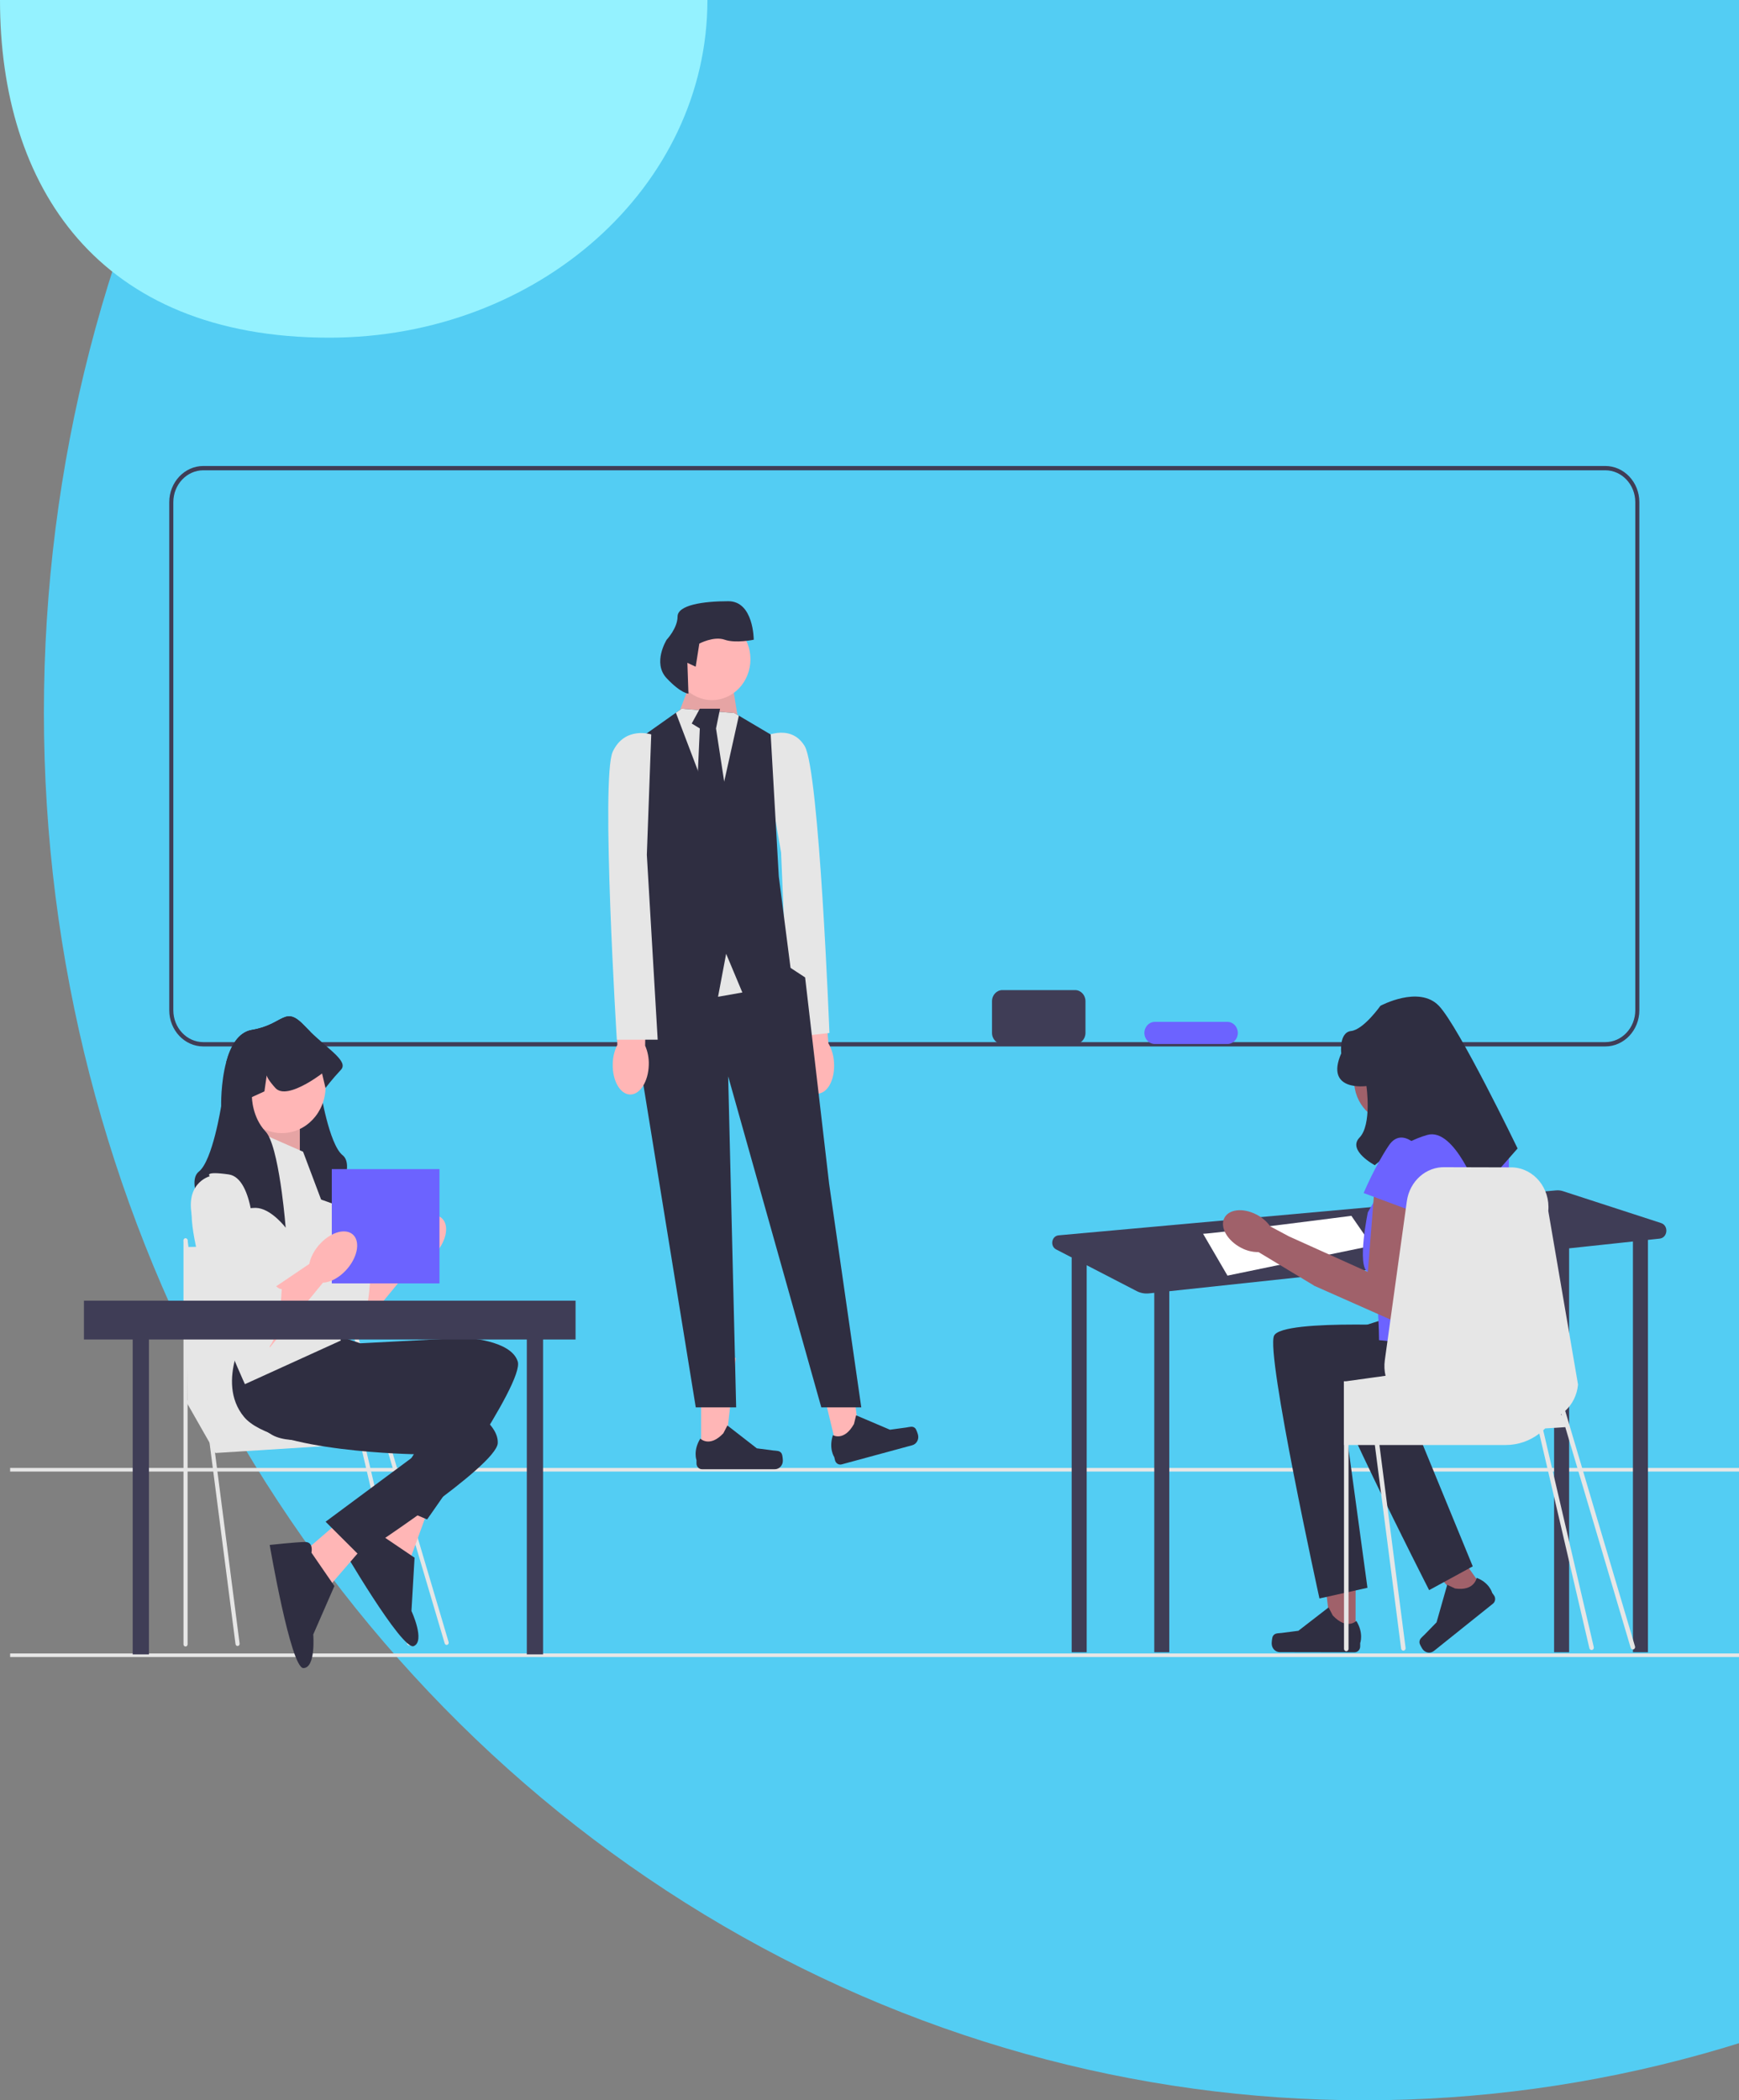 <svg width="515" height="622" viewBox="0 0 515 622" fill="none" xmlns="http://www.w3.org/2000/svg">
<rect x="0" y="0" width="515" height="622" fill="#808080" stroke="none"/>
<ellipse cx="404" cy="211" rx="391" ry="411" fill="#53CDF3"/>
<g clip-path="url(#clip0_13_19)">
<path d="M475.395 309.904H60.22C54.655 309.904 50.127 305.097 50.127 299.188V148.715C50.127 142.807 54.655 138 60.22 138H475.395C480.96 138 485.488 142.807 485.488 148.715V299.188C485.488 305.097 480.96 309.904 475.395 309.904ZM60.22 139.277C55.318 139.277 51.331 143.511 51.331 148.715V299.188C51.331 304.392 55.318 308.626 60.22 308.626H475.395C480.297 308.626 484.284 304.392 484.284 299.188V148.715C484.284 143.511 480.297 139.277 475.395 139.277H60.22V139.277Z" fill="#3F3D56"/>
<path d="M515 489.663H3V490.738H515V489.663Z" fill="#E6E6E6"/>
<path d="M515 434.731H3V435.806H515V434.731Z" fill="#E6E6E6"/>
<path d="M236.333 315.437C236.7 320.343 239.382 324.118 242.323 323.869C245.263 323.62 247.348 319.442 246.98 314.535C246.858 312.572 246.295 310.669 245.339 308.985L243.534 288.221L234.374 289.328L237.126 309.68C236.432 311.505 236.16 313.479 236.333 315.437Z" fill="#FFB6B6"/>
<path d="M225.391 218.566C225.391 218.566 233.953 213.754 238.295 220.945C242.636 228.137 245.633 305.911 245.633 305.911L233.599 307.275L231.318 252.47L225.391 218.566V218.566Z" fill="#E6E6E6"/>
<path d="M207.62 430.674L214.591 430.673L217.907 402.125L207.618 402.125L207.62 430.674Z" fill="#FFB6B6"/>
<path d="M231.504 430.506C231.721 430.894 231.835 432.147 231.835 432.598C231.835 433.985 230.776 435.11 229.469 435.11H207.88C206.989 435.11 206.266 434.343 206.266 433.396V432.442C206.266 432.442 205.198 429.574 207.397 426.039C207.397 426.039 210.13 428.807 214.213 424.471L215.418 422.155L224.134 428.924L228.966 429.555C230.023 429.693 230.96 429.534 231.504 430.506H231.504H231.504Z" fill="#2F2E41"/>
<path d="M247.961 429.448L254.715 427.616L251.273 399.084L241.305 401.789L247.961 429.448Z" fill="#FFB6B6"/>
<path d="M271.063 423.01C271.364 423.329 271.767 424.512 271.872 424.949C272.195 426.294 271.431 427.662 270.165 428.005L249.248 433.678C248.384 433.912 247.505 433.359 247.284 432.442L247.062 431.517C247.062 431.517 245.359 429.019 246.665 425.016C246.665 425.016 249.958 426.98 252.904 421.706L253.531 419.146L263.554 423.413L268.382 422.755C269.439 422.611 270.309 422.21 271.063 423.01H271.063V423.01Z" fill="#2F2E41"/>
<path d="M201.852 212.429L201.522 209.883L205.45 199.696L216.244 198.423L218.575 213.006L201.852 212.429Z" fill="#FFB6B6"/>
<path opacity="0.1" d="M201.852 212.429L201.522 209.883L205.45 199.696L216.244 198.423L218.575 213.006L201.852 212.429Z" fill="black"/>
<path d="M189.259 284.372L184.462 298.379L188.06 306.019L206.05 416.798H218.01L215.645 318.752L243.229 416.798H255.067L245.547 350.585L238.432 289.466L234.116 286.635L213.246 274.186L189.259 284.372Z" fill="#2F2E41"/>
<path d="M219.842 293.922L212.646 295.196L203.052 271.002H224.639L219.842 293.922Z" fill="#E6E6E6"/>
<path d="M234.234 287.556L219.842 293.922L215.045 282.462L212.646 295.196L187.46 286.588L191.058 271.002L187.46 220.069L200.161 211.08L201.852 209.883L217.444 211.156L218.811 211.945L228.237 217.523L230.636 259.542L234.234 287.556Z" fill="#2F2E41"/>
<path d="M218.811 211.945L212.047 242.353L200.161 211.08L201.852 209.883L217.444 211.156L218.811 211.945Z" fill="#E6E6E6"/>
<path d="M207.249 209.883L204.851 214.269L207.249 215.731L206.05 242.432L210.847 249.356L215.645 239.122L212.047 215.731L213.246 209.883H207.249Z" fill="#2F2E41"/>
<path d="M210.847 207.336C217.14 207.336 222.241 201.92 222.241 195.239C222.241 188.559 217.14 183.143 210.847 183.143C204.555 183.143 199.454 188.559 199.454 195.239C199.454 201.92 204.555 207.336 210.847 207.336Z" fill="#FFB6B6"/>
<path d="M203.566 196.301L206.028 197.441L207.102 190.597C207.102 190.597 211.4 188.316 214.623 189.456C217.846 190.597 223.218 189.456 223.218 189.456C223.218 189.456 223.218 178.05 215.697 178.05C208.176 178.05 200.656 179.19 200.656 182.612C200.656 186.034 197.432 189.456 197.432 189.456C197.432 189.456 193.135 196.301 197.432 200.863C201.73 205.426 203.879 205.426 203.879 205.426L203.566 196.301Z" fill="#2F2E41"/>
<path d="M181.458 315.079C181.333 319.999 183.623 324.054 186.571 324.138C189.52 324.222 192.011 320.303 192.135 315.382C192.21 313.417 191.841 311.461 191.058 309.679L191.34 288.829L182.121 288.897L182.823 309.444C181.95 311.18 181.483 313.112 181.458 315.079V315.079Z" fill="#FFB6B6"/>
<path d="M192.863 217.499C192.863 217.499 185.067 214.952 181.47 222.592C177.872 230.232 182.669 307.905 182.669 307.905H194.771L191.559 253.152L192.863 217.499V217.499Z" fill="#E6E6E6"/>
<path d="M491.912 362.203L462.84 352.755C462.197 352.546 461.523 352.469 460.853 352.53L313.514 365.843C311.414 366.033 310.886 369.041 312.781 370.021L317.501 372.463H317.375V489.321H321.822V374.698L336.613 382.348C337.745 382.934 339.008 383.173 340.26 383.038L341.834 382.87V489.321H346.281V382.393L460.24 370.171V489.321H464.687V369.694L483.588 367.668V489.321H488.035V367.191L491.483 366.821C493.904 366.561 494.238 362.959 491.912 362.203H491.912Z" fill="#3F3D56"/>
<path d="M356.288 365.38C359.067 365.38 400.203 360.068 400.203 360.068L406.318 368.921L363.514 377.774L356.288 365.38V365.38Z" fill="white"/>
<path d="M401.435 484.783L394.288 484.769L390.936 455.495L401.484 455.515L401.435 484.783Z" fill="#A0616A"/>
<path d="M376.949 484.566C376.726 484.964 376.607 486.248 376.606 486.71C376.604 488.133 377.688 489.288 379.028 489.29L401.161 489.33C402.074 489.332 402.817 488.547 402.818 487.577L402.82 486.598C402.82 486.598 403.919 483.66 401.671 480.032C401.671 480.032 398.865 482.864 394.686 478.412L393.455 476.035L384.507 482.958L379.553 483.596C378.469 483.736 377.509 483.57 376.949 484.566H376.949L376.949 484.566Z" fill="#2F2E41"/>
<path d="M439.793 471.17L434.154 475.685L415.066 454.743L423.388 448.078L439.793 471.17Z" fill="#A0616A"/>
<path d="M420.379 486.506C420.426 486.961 421.054 488.048 421.313 488.413C422.11 489.536 423.613 489.759 424.67 488.913L442.132 474.927C442.853 474.35 442.997 473.261 442.453 472.495L441.904 471.723C441.904 471.723 441.12 468.712 437.31 467.277C437.31 467.277 436.69 471.286 430.896 470.425L428.591 469.332L425.43 480.453L421.885 484.093C421.11 484.89 420.26 485.368 420.379 486.506L420.379 486.506V486.506Z" fill="#2F2E41"/>
<path d="M424.857 319.875C424.857 326.872 419.514 332.545 412.923 332.545C406.333 332.545 400.99 326.872 400.99 319.875C400.99 312.878 406.333 307.205 412.923 307.205C419.514 307.205 424.857 312.878 424.857 319.875Z" fill="#A0616A"/>
<path d="M423.732 392.925C423.732 392.925 379.795 390.285 377.308 395.566C374.821 400.847 390.753 473.386 390.753 473.386L404.967 470.223L398.033 419.33C398.033 419.33 434.698 429.64 439.672 417.317C444.646 404.995 443.214 400.407 443.214 400.407L423.732 392.925V392.925Z" fill="#2F2E41"/>
<path d="M434.99 384.061C434.99 384.061 391.959 393.855 390.877 399.646C389.794 405.437 423.233 470.918 423.233 470.918L436.153 463.875L416.785 416.743C416.785 416.743 454.712 416.388 456.439 403.107C458.166 389.827 455.641 385.804 455.641 385.804L434.99 384.061V384.061Z" fill="#2F2E41"/>
<path d="M439.898 334.395H419.225L405.08 359.039C405.08 359.039 401.764 374.965 405.08 376.684C408.396 378.403 408.396 396.886 408.396 396.886L443.214 400.407C443.214 400.407 448.188 344.957 446.53 339.676C444.872 334.395 439.898 334.395 439.898 334.395V334.395Z" fill="#6C63FF"/>
<path d="M407.152 350.678L405.08 376.684L381.768 366.18L376.205 363.21C375.115 361.701 373.701 360.491 372.081 359.682C368.051 357.597 363.774 358.113 362.524 360.835C361.275 363.556 363.528 367.452 367.556 369.536C369.155 370.392 370.924 370.829 372.715 370.811L388.994 380.627L389.013 380.589L389.085 380.725L414.613 392.045L420.487 357.905L407.152 350.678H407.152Z" fill="#A0616A"/>
<path d="M404.665 321.633C404.665 321.633 392.23 323.393 397.204 311.951C397.204 311.951 396.446 305.748 400.141 305.329C403.836 304.91 408.81 297.868 408.81 297.868C408.81 297.868 420.214 291.707 426.118 297.868C432.023 304.03 449.432 340.116 449.432 340.116L437.826 353.318C437.826 353.318 430.848 333.844 422.731 336.1C414.613 338.356 407.152 345.082 407.152 345.082C407.152 345.082 398.914 340.705 402.619 336.89C406.323 333.075 404.665 321.633 404.665 321.633Z" fill="#2F2E41"/>
<path d="M421.245 340.996C421.245 340.996 415.442 333.075 411.297 339.236C407.152 345.397 403.836 353.318 403.836 353.318L420.416 359.48L421.245 340.996H421.245Z" fill="#6C63FF"/>
<path d="M484.198 487.569L464.935 422.565L464.938 422.564H464.982L464.904 422.458L464.903 422.456L463.53 417.826L463.531 417.825C465.621 415.913 467.044 413.18 467.328 410.034L458.523 358.617C459.128 351.865 454.253 345.963 447.866 345.721L427.998 345.668C422.35 345.455 417.458 349.787 416.636 355.725L416.197 358.876L410.109 402.84C409.887 404.422 409.976 405.98 410.326 407.438L405.946 408.046L404.617 408.234L399.364 408.96L399.347 408.966L398.691 409.055H397.98V427.941H398.024V488.306C398.024 488.696 398.324 489.014 398.691 489.014C399.064 489.014 399.364 488.696 399.364 488.306V427.941H407.158L414.935 488.235C414.985 488.589 415.268 488.849 415.602 488.849C415.63 488.849 415.663 488.849 415.691 488.843C416.058 488.79 416.313 488.43 416.263 488.041L408.514 427.941H445.909C449.622 427.941 453.063 426.69 455.864 424.548L470.691 488.125C470.768 488.446 471.041 488.66 471.34 488.66C471.394 488.66 471.45 488.653 471.505 488.638C471.864 488.542 472.08 488.155 471.989 487.774L457.019 423.583C457.218 423.406 457.417 423.218 457.605 423.025L463.557 422.653L482.921 487.996C483.011 488.3 483.275 488.494 483.559 488.494C483.626 488.494 483.693 488.483 483.76 488.461C484.113 488.343 484.309 487.944 484.198 487.569V487.569ZM462.258 418.834C462.308 418.805 462.353 418.769 462.397 418.74L462.397 418.74L462.541 419.222L462.258 418.834V418.834Z" fill="#E6E6E6"/>
<path d="M106.217 377.384L119.182 368.631L124.452 372.006L106.217 394.252V377.384Z" fill="#FFB6B6"/>
<path d="M88.489 343.504C88.489 343.504 79.878 345.655 83.93 358.024C87.982 370.393 101.152 396.206 105.204 394.593C109.256 392.979 109.763 376.846 109.763 376.846C109.763 376.846 109.256 377.384 107.23 375.233C105.204 373.082 105.204 374.064 105.204 371.691C105.204 369.317 103.547 367.558 103.547 367.558L101.659 363.401C101.659 363.401 101.659 344.041 94.061 342.966C86.463 341.89 88.489 343.504 88.489 343.504L88.489 343.504Z" fill="#E6E6E6"/>
<path d="M128.72 371.428C132.082 367.857 133.125 363.175 131.048 360.97C128.971 358.765 124.561 359.872 121.198 363.442C117.835 367.012 116.793 371.694 118.87 373.899C120.947 376.105 125.357 374.998 128.72 371.428Z" fill="#FFB6B6"/>
<path d="M54.949 414.76L63.795 430.305L115.348 427.067L101.621 408.283L54.949 414.76Z" fill="#E6E6E6"/>
<path d="M70.353 487.468C70.052 487.468 69.791 487.232 69.749 486.908L54.344 367.459C54.299 367.104 54.532 366.778 54.866 366.729C55.2 366.678 55.507 366.928 55.553 367.283L70.958 486.732C71.004 487.087 70.77 487.413 70.436 487.462C70.408 487.466 70.38 487.468 70.353 487.468Z" fill="#E6E6E6"/>
<path d="M54.949 487.619C54.612 487.619 54.339 487.329 54.339 486.972V367.394C54.339 367.036 54.612 366.746 54.949 366.746C55.286 366.746 55.559 367.036 55.559 367.394V486.972C55.559 487.329 55.286 487.619 54.949 487.619Z" fill="#E6E6E6"/>
<path d="M132.277 487.144C132.018 487.144 131.777 486.967 131.696 486.691L95.243 363.679C95.142 363.338 95.32 362.974 95.642 362.867C95.963 362.76 96.306 362.949 96.407 363.29L132.859 486.302C132.961 486.643 132.782 487.007 132.461 487.114C132.4 487.134 132.338 487.144 132.277 487.144V487.144Z" fill="#E6E6E6"/>
<path d="M121.143 487.295C120.871 487.295 120.622 487.101 120.552 486.808L95.233 378.241C95.15 377.895 95.348 377.542 95.674 377.454C96.002 377.366 96.333 377.575 96.416 377.922L121.735 486.488C121.818 486.835 121.62 487.187 121.294 487.276C121.243 487.289 121.193 487.295 121.143 487.295H121.143Z" fill="#E6E6E6"/>
<path d="M54.949 369.299L97.197 368.609L104.976 415.732H55.559L54.949 369.299Z" fill="#E6E6E6"/>
<path d="M119.874 438.589L109.227 458.491L121.59 461.381L126.744 447.226L119.874 438.589Z" fill="#FFB6B6"/>
<path d="M113.051 454.734C113.051 454.734 112.638 451.488 110.205 452.518C107.773 453.548 100.753 457.376 100.753 457.376C100.753 457.376 119.063 488.962 122.537 487.491C126.012 486.019 121.852 477.091 121.852 477.091L122.771 461.308L113.051 454.734H113.051Z" fill="#2F2E41"/>
<path d="M72.786 399.971C72.786 399.971 68.987 418.524 80.638 424.977C92.288 431.431 132.05 415.566 132.05 415.566L113.815 444.575L126.478 449.984C126.478 449.984 155.351 409.651 153.324 403.197C151.298 396.744 137.622 396.206 137.622 396.206L106.724 397.82L98.619 395.131L72.786 399.971H72.786Z" fill="#2F2E41"/>
<path d="M104.123 447.422L87.384 461.846L97.909 469.314L107.561 458.12L104.123 447.422Z" fill="#FFB6B6"/>
<path d="M92.234 459.824C92.234 459.824 92.961 456.641 90.342 456.661C87.724 456.68 79.873 457.534 79.873 457.534C79.873 457.534 86.102 494.028 89.843 494C93.583 493.972 92.769 484.048 92.769 484.048L99.033 469.703L92.234 459.824V459.824Z" fill="#2F2E41"/>
<path d="M73.499 393.259C73.499 393.259 63.601 409.073 72.241 419.585C80.88 430.097 123.354 430.682 123.354 430.682L96.427 450.656L106.368 460.587C106.368 460.587 147.085 434.173 147.409 427.379C147.734 420.586 135.18 414.801 135.18 414.801L105.847 404.367L99.219 398.731L73.499 393.259H73.499Z" fill="#2F2E41"/>
<path d="M98.924 356.631C98.924 356.631 89.3 352.866 84.742 352.866C84.306 352.866 83.876 352.92 83.445 353.017C80.527 353.673 77.843 356.335 76.556 357.787C76.055 358.357 75.766 358.739 75.766 358.739C75.766 358.739 75.796 358.368 75.857 357.717C76.156 354.297 77.26 343.073 79.241 335.889C79.95 333.323 80.765 331.275 81.703 330.28C83.886 327.956 84.894 325.171 85.36 323.095C85.755 321.315 85.755 320.062 85.755 320.062L82.062 318.373L81.378 313.63C81.257 314.189 80.695 315.281 78.805 317.373C78.643 317.55 78.466 317.701 78.278 317.83C75.553 319.648 69.997 316.486 67.003 314.496C68.249 309.898 70.508 305.692 74.611 305.004C84.235 303.391 84.235 297.475 90.314 303.928C90.815 304.461 91.321 304.972 91.828 305.466C93.773 309.414 94.482 314.705 94.736 318.384C94.918 320.96 94.872 322.751 94.872 322.751C94.872 322.751 97.405 338.884 101.457 342.111C105.509 345.338 98.924 356.631 98.924 356.631V356.631Z" fill="#2F2E41"/>
<path d="M80.183 330.817L73.339 341.476L88.794 345.875V330.817H80.183Z" fill="#FFB6B6"/>
<path opacity="0.1" d="M80.183 330.817L73.339 341.476L88.794 345.875V330.817H80.183Z" fill="black"/>
<path d="M89.755 341.084L75.066 334.63C75.066 334.63 55.311 343.773 56.831 361.519C58.35 379.266 72.533 409.92 72.533 409.92L100.899 397.013L97.859 362.595L89.755 341.084V341.084Z" fill="#E6E6E6"/>
<path d="M83.457 335.576C90.614 335.576 96.416 329.416 96.416 321.817C96.416 314.218 90.614 308.058 83.457 308.058C76.299 308.058 70.497 314.218 70.497 321.817C70.497 329.416 76.299 335.576 83.457 335.576Z" fill="#FFB6B6"/>
<path d="M100.951 316.835C98.418 319.524 96.392 322.213 96.392 322.213L95.379 317.911C95.379 317.911 95.146 318.093 94.735 318.384C93.13 319.545 88.819 322.466 85.36 323.095C83.82 323.374 82.452 323.197 81.561 322.213C79.671 320.121 79.109 319.029 78.987 318.47L78.304 323.213L74.611 324.902C74.611 324.902 74.611 330.807 78.663 335.12C78.861 335.329 79.053 335.588 79.241 335.889C81.176 338.986 82.564 346.569 83.445 353.017C84.225 358.75 84.6 363.579 84.6 363.579C84.6 363.579 80.765 358.481 76.556 357.787C76.323 357.749 76.09 357.723 75.857 357.717C75.781 357.706 75.7 357.706 75.624 357.706C71.065 357.706 61.441 361.471 61.441 361.471C61.441 361.471 54.856 350.178 58.909 346.951C62.961 343.724 65.493 327.591 65.493 327.591C65.493 327.591 65.326 320.686 67.003 314.496C68.249 309.898 70.508 305.692 74.611 305.004C84.235 303.391 84.235 297.475 90.314 303.928C90.815 304.461 91.322 304.972 91.828 305.466C97.491 310.995 103.276 314.367 100.951 316.835V316.835Z" fill="#2F2E41"/>
<path d="M44.111 389.025H39.298V489.946H44.111V389.025Z" fill="#3F3D56"/>
<path d="M160.826 389.025H156.013V489.946H160.826V389.025Z" fill="#3F3D56"/>
<path d="M130.143 346.229H98.257V380.083H130.143V346.229Z" fill="#6C63FF"/>
<path d="M79.878 382.224L92.842 373.471L98.113 376.846L79.878 399.092V382.224Z" fill="#FFB6B6"/>
<path d="M62.149 348.344C62.149 348.344 53.538 350.495 57.59 362.864C61.643 375.233 74.812 401.046 78.865 399.433C82.917 397.82 83.424 381.686 83.424 381.686C83.424 381.686 82.917 382.224 80.891 380.073C78.865 377.922 78.865 378.904 78.865 376.531C78.865 374.157 77.207 372.398 77.207 372.398L75.319 368.242C75.319 368.242 75.319 348.881 67.721 347.806C60.123 346.73 62.149 348.344 62.149 348.344H62.149Z" fill="#E6E6E6"/>
<path d="M102.38 376.268C105.743 372.697 106.785 368.016 104.708 365.81C102.631 363.605 98.221 364.712 94.859 368.282C91.496 371.852 90.453 376.534 92.53 378.74C94.608 380.945 99.017 379.838 102.38 376.268Z" fill="#FFB6B6"/>
<path d="M170.452 385.193H24.859V396.69H170.452V385.193Z" fill="#3F3D56"/>
<path d="M318.372 293.214H296.87C295.166 293.214 293.784 294.681 293.784 296.491V305.906C293.784 307.715 295.166 309.182 296.87 309.182H318.372C320.077 309.182 321.458 307.715 321.458 305.906V296.491C321.458 294.681 320.077 293.214 318.372 293.214Z" fill="#3F3D56"/>
<path d="M363.494 302.629H341.992C340.287 302.629 338.905 304.096 338.905 305.906V305.906C338.905 307.715 340.287 309.182 341.992 309.182H363.494C365.198 309.182 366.58 307.715 366.58 305.906V305.906C366.58 304.096 365.198 302.629 363.494 302.629Z" fill="#6C63FF"/>
</g>
<path d="M209.5 0C209.5 55.228 159.356 100 97.5 100C29 100 0 55.228 0 0C0 -55.228 35.644 -100 97.5 -100C159.356 -100 209.5 -55.228 209.5 0Z" fill="#94F2FF"/>
<defs>
<clipPath id="clip0_13_19">
<rect width="512" height="356" fill="white" transform="translate(3 138)"/>
</clipPath>
</defs>
</svg>
